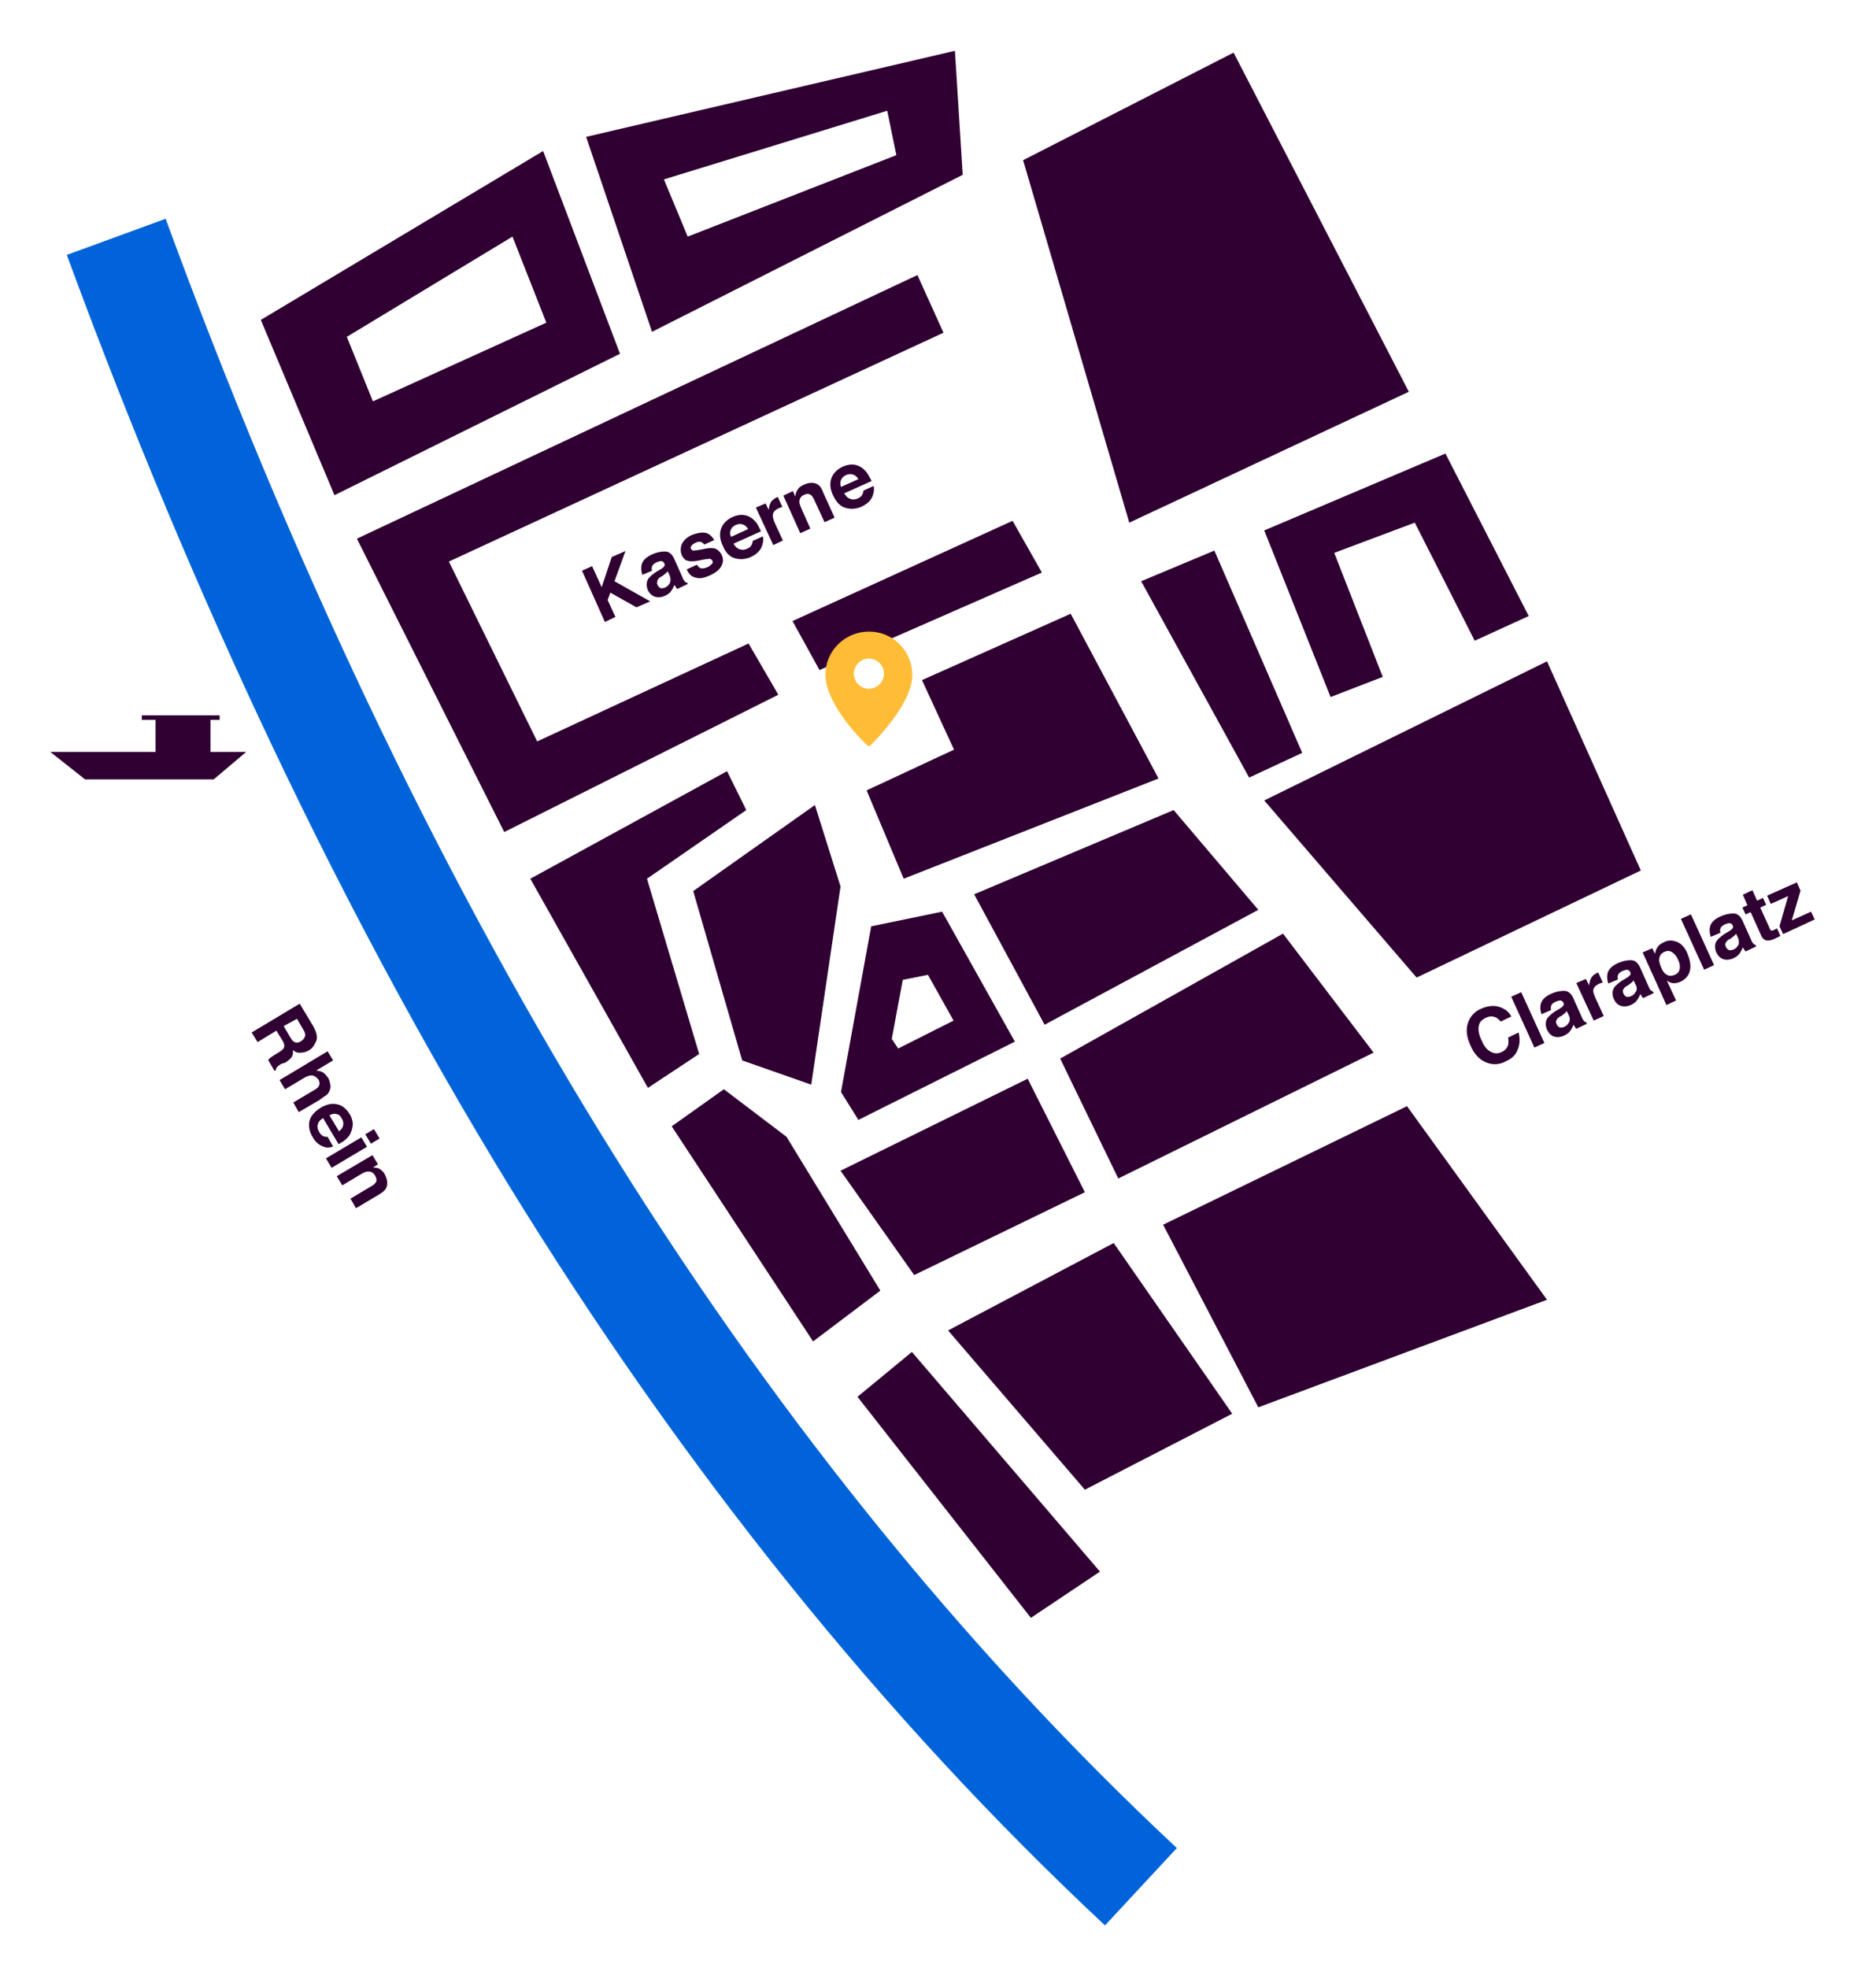 <svg class="map-image" version="1.1" xmlns="http://www.w3.org/2000/svg" xmlns:xlink="http://www.w3.org/1999/xlink" x="0px" y="0px"
	 viewBox="0 0 410 430" enable-background="new 0 0 410 430" xml:space="preserve">
<g id="bg">
</g>
<g id="Layer_1">
	<path fill="#0063D9" d="M241.5,420.7c-48.4-45.2-92.3-99.8-130.6-162.2C74.7,199.3,42.3,131,14.6,55.7l21.6-7.9
		c27.1,73.9,58.8,140.7,94.3,198.6c37.2,60.7,79.8,113.6,126.7,157.4L241.5,420.7z"/>
	<polygon fill="#300033" points="139.1,132.7 142.1,131.4 134.3,127 136.7,120.4 133.7,121.7 131.5,128.3 129.4,123.7 127.2,124.7
		132.2,135.9 134.5,134.8 132.8,131.1 133.4,129.5 	"/>
	<path fill="#300033" d="M143.2,130.4c0.7,0.2,1.4,0.1,2.1-0.2c0.6-0.3,1.1-0.6,1.4-1.1c0.3-0.4,0.5-0.8,0.7-1.3
		c0.1,0.2,0.2,0.3,0.3,0.5c0.1,0.1,0.2,0.3,0.3,0.4l2.3-1.1l-0.1-0.3c-0.2,0-0.3,0-0.4-0.1c-0.1-0.1-0.2-0.2-0.4-0.5
		c-0.2-0.4-0.3-0.7-0.4-0.9l-1.7-3.8c-0.5-1-1.1-1.5-2-1.5c-0.9,0-1.8,0.2-2.7,0.6c-1.4,0.6-2.2,1.4-2.4,2.4
		c-0.1,0.6-0.1,1.3,0.2,2.1l2.1-0.9c-0.1-0.3-0.1-0.6,0-0.9c0.1-0.4,0.4-0.6,0.9-0.9c0.5-0.2,0.8-0.3,1.1-0.3c0.3,0,0.5,0.2,0.7,0.5
		c0.1,0.3,0.1,0.6-0.2,0.8c-0.1,0.2-0.4,0.3-0.8,0.6l-0.7,0.4c-0.8,0.5-1.3,1-1.7,1.4c-0.6,0.8-0.6,1.7-0.2,2.7
		C142,129.7,142.5,130.2,143.2,130.4z M143.8,126.6c0.1-0.2,0.4-0.5,0.9-0.7l0.4-0.3c0.2-0.2,0.4-0.3,0.5-0.4
		c0.1-0.1,0.2-0.2,0.3-0.4l0.4,0.8c0.3,0.7,0.3,1.3,0.1,1.8c-0.3,0.5-0.6,0.8-1.1,1c-0.3,0.1-0.6,0.2-0.9,0.1
		c-0.3-0.1-0.5-0.3-0.7-0.7C143.5,127.4,143.6,127,143.8,126.6z"/>
	<path fill="#300033" d="M152,126.2c0.9,0.3,1.9,0.1,3.2-0.5c1.3-0.6,2.1-1.3,2.5-2.1c0.4-0.8,0.4-1.6,0-2.4c-0.3-0.6-0.7-1-1.3-1.3
		c-0.6-0.2-1.4-0.2-2.3,0c-1.4,0.3-2.3,0.4-2.5,0.4c-0.3,0-0.4-0.1-0.6-0.4c-0.1-0.2-0.1-0.4,0.1-0.6c0.1-0.2,0.4-0.5,0.9-0.7
		c0.6-0.3,1-0.3,1.4-0.1c0.2,0.1,0.4,0.3,0.5,0.5l2.2-1c-0.6-1-1.3-1.5-2.1-1.6c-0.8-0.1-1.8,0.1-2.8,0.5c-1.1,0.5-1.8,1.2-2.2,2
		c-0.3,0.8-0.3,1.6,0,2.4c0.3,0.6,0.7,1.1,1.2,1.2c0.5,0.2,1.3,0.2,2.4,0c1.4-0.3,2.3-0.4,2.5-0.4c0.3,0,0.4,0.2,0.6,0.4
		c0.1,0.3,0.1,0.5-0.1,0.7s-0.5,0.5-0.9,0.7c-0.7,0.3-1.3,0.4-1.7,0.2c-0.2-0.1-0.4-0.3-0.7-0.7l-2.2,1
		C150.5,125.4,151.1,126,152,126.2z"/>
	<path fill="#300033" d="M160.7,122c1.1,0.3,2.3,0.2,3.4-0.3c1.3-0.6,2.2-1.5,2.5-2.6c0.2-0.7,0.3-1.3,0.1-1.9l-2.2,1
		c0,0.3-0.1,0.6-0.2,0.8c-0.2,0.4-0.5,0.7-1,0.9c-0.5,0.2-0.9,0.3-1.3,0.2c-0.7-0.1-1.2-0.5-1.7-1.3l6-2.7c-0.3-0.7-0.6-1.2-0.8-1.6
		c-0.4-0.6-0.9-1.1-1.4-1.4c-0.6-0.4-1.3-0.6-2-0.6c-0.7,0-1.4,0.2-2.1,0.5c-1.2,0.6-2,1.4-2.4,2.5c-0.4,1.1-0.3,2.4,0.4,3.8
		C158.6,120.8,159.5,121.7,160.7,122z M159.7,115.8c0.2-0.5,0.5-0.8,1.1-1.1c0.5-0.2,1-0.3,1.5-0.1c0.5,0.1,0.9,0.5,1.2,1l-3.7,1.7
		C159.5,116.8,159.5,116.3,159.7,115.8z"/>
	<path fill="#300033" d="M171.1,118.1l-1.8-3.9c-0.3-0.7-0.4-1.2-0.4-1.6c0-0.7,0.5-1.2,1.4-1.6c0.1,0,0.2-0.1,0.3-0.1
		c0.1,0,0.2-0.1,0.4-0.1l-1-2.2c-0.1,0-0.2,0.1-0.2,0.1c0,0-0.1,0-0.1,0c-0.6,0.3-1.1,0.7-1.3,1.2c-0.2,0.3-0.3,0.8-0.4,1.5
		l-0.7-1.4l-2.1,0.9l3.8,8.2L171.1,118.1z"/>
	<path fill="#300033" d="M178.1,105.6c-0.7-0.2-1.5-0.1-2.4,0.3c-0.7,0.3-1.2,0.7-1.5,1.3c-0.2,0.3-0.3,0.7-0.4,1.3l-0.5-1.2l-2.1,1
		l3.7,8.2l2.2-1l-2-4.5c-0.2-0.5-0.4-1-0.4-1.3c0-0.7,0.3-1.3,1.1-1.6c0.6-0.3,1.1-0.2,1.5,0.1c0.2,0.2,0.4,0.5,0.6,0.9l2.3,5l2.2-1
		l-2.5-5.5C179.5,106.4,178.9,105.8,178.1,105.6z"/>
	<path fill="#300033" d="M189.6,103.5c-0.4-0.6-0.9-1.1-1.4-1.4c-0.6-0.4-1.3-0.6-2-0.6c-0.7,0-1.4,0.2-2.1,0.5
		c-1.2,0.6-2,1.4-2.4,2.5c-0.4,1.1-0.3,2.4,0.4,3.8c0.7,1.5,1.6,2.4,2.8,2.7c1.1,0.3,2.3,0.2,3.4-0.3c1.3-0.6,2.2-1.5,2.5-2.6
		c0.2-0.7,0.3-1.3,0.1-1.9l-2.2,1c0,0.3-0.1,0.6-0.2,0.8c-0.2,0.4-0.5,0.7-1,0.9c-0.5,0.2-0.9,0.3-1.3,0.2c-0.7-0.1-1.2-0.5-1.7-1.3
		l6-2.7C190.1,104.4,189.8,103.8,189.6,103.5z M183.8,106.4c-0.2-0.6-0.2-1.1,0-1.5c0.2-0.5,0.5-0.8,1.1-1.1c0.5-0.2,1-0.3,1.5-0.1
		c0.5,0.1,0.9,0.5,1.2,1L183.8,106.4z"/>
	<path fill="#300033" d="M324.7,222.4c0.8-0.4,1.5-0.4,2.2-0.1c0.4,0.2,0.7,0.5,1.1,0.9l2.3-1.1c-0.4-0.7-0.9-1.3-1.7-1.7
		c-1.4-0.8-3.1-0.8-4.9,0c-1.4,0.6-2.3,1.6-2.8,2.9c-0.6,1.5-0.4,3.3,0.5,5.2c0.8,1.8,1.9,3,3.3,3.6c1.4,0.6,2.9,0.6,4.4-0.2
		c1.3-0.6,2.2-1.4,2.6-2.6c0.5-1.1,0.5-2.4,0.2-3.7l-2.3,1.1c0.1,0.6,0.1,1.2,0,1.6c-0.2,0.7-0.7,1.3-1.5,1.6
		c-0.8,0.4-1.6,0.3-2.3-0.1c-0.8-0.4-1.5-1.2-2-2.5c-0.6-1.2-0.8-2.3-0.6-3.2S323.9,222.8,324.7,222.4z"/>

		<rect x="327.9" y="221.6" transform="matrix(0.415 0.91 -0.91 0.415 398.04 -173.56)" fill="#300033" width="12.2" height="2.4"/>
	<path fill="#300033" d="M346.3,223.2c-0.1-0.1-0.2-0.2-0.4-0.5c-0.2-0.4-0.3-0.7-0.4-0.9l-1.7-3.8c-0.5-1-1.1-1.5-2-1.5
		c-0.9,0-1.8,0.2-2.7,0.6c-1.4,0.6-2.2,1.4-2.4,2.4c-0.1,0.6-0.1,1.3,0.2,2.1l2.1-0.9c-0.1-0.3-0.1-0.6,0-0.9
		c0.1-0.4,0.4-0.6,0.9-0.9c0.5-0.2,0.8-0.3,1.1-0.3c0.3,0,0.5,0.2,0.7,0.5c0.1,0.3,0.1,0.6-0.2,0.8c-0.1,0.2-0.4,0.3-0.8,0.6
		l-0.7,0.4c-0.8,0.5-1.3,1-1.7,1.4c-0.6,0.8-0.6,1.7-0.2,2.7c0.4,0.8,0.9,1.3,1.6,1.5c0.7,0.2,1.4,0.1,2.1-0.2
		c0.6-0.3,1.1-0.6,1.4-1.1c0.3-0.4,0.5-0.8,0.7-1.3c0.1,0.2,0.2,0.3,0.3,0.5c0.1,0.1,0.2,0.3,0.3,0.4l2.3-1.1l-0.1-0.3
		C346.6,223.3,346.4,223.3,346.3,223.2z M342.9,223.4c-0.3,0.5-0.6,0.8-1.1,1c-0.3,0.1-0.6,0.2-0.9,0.1c-0.3-0.1-0.5-0.3-0.7-0.7
		c-0.2-0.4-0.2-0.8,0.1-1.1c0.1-0.2,0.4-0.5,0.9-0.7l0.4-0.3c0.2-0.2,0.4-0.3,0.5-0.4c0.1-0.1,0.2-0.2,0.3-0.4l0.4,0.8
		C343.1,222.3,343.2,222.9,342.9,223.4z"/>
	<path fill="#300033" d="M348.2,216.5c0-0.7,0.5-1.2,1.4-1.6c0.1,0,0.2-0.1,0.3-0.1c0.1,0,0.2-0.1,0.4-0.1l-1-2.2
		c-0.1,0-0.2,0.1-0.2,0.1s-0.1,0-0.1,0c-0.6,0.3-1.1,0.7-1.3,1.2c-0.2,0.3-0.3,0.8-0.4,1.5l-0.7-1.4l-2.1,0.9l3.8,8.2l2.2-1
		l-1.8-3.9C348.4,217.4,348.2,216.9,348.2,216.5z"/>
	<path fill="#300033" d="M360.9,216.5c-0.1-0.1-0.2-0.2-0.4-0.5c-0.2-0.4-0.3-0.7-0.4-0.9l-1.7-3.8c-0.5-1-1.1-1.5-2-1.5
		c-0.9,0-1.8,0.2-2.7,0.6c-1.4,0.6-2.2,1.4-2.4,2.4c-0.1,0.6-0.1,1.3,0.2,2.1l2.1-0.9c-0.1-0.3-0.1-0.6,0-0.9
		c0.1-0.4,0.4-0.6,0.9-0.9c0.5-0.2,0.8-0.3,1.1-0.3c0.3,0,0.5,0.2,0.7,0.5c0.1,0.3,0.1,0.6-0.2,0.8c-0.1,0.2-0.4,0.3-0.8,0.6
		l-0.7,0.4c-0.8,0.5-1.3,1-1.7,1.4c-0.6,0.8-0.6,1.7-0.2,2.7c0.4,0.8,0.9,1.3,1.6,1.5c0.7,0.2,1.4,0.1,2.1-0.2
		c0.6-0.3,1.1-0.6,1.4-1.1c0.3-0.4,0.5-0.8,0.7-1.3c0.1,0.2,0.2,0.3,0.3,0.5c0.1,0.1,0.2,0.3,0.3,0.4l2.3-1.1l-0.1-0.3
		C361.2,216.6,361.1,216.6,360.9,216.5z M357.5,216.7c-0.3,0.5-0.6,0.8-1.1,1c-0.3,0.1-0.6,0.2-0.9,0.1c-0.3-0.1-0.5-0.3-0.7-0.7
		c-0.2-0.4-0.2-0.8,0.1-1.1c0.1-0.2,0.4-0.5,0.9-0.7l0.4-0.3c0.2-0.2,0.4-0.3,0.5-0.4c0.1-0.1,0.2-0.2,0.3-0.4l0.4,0.8
		C357.8,215.7,357.8,216.3,357.5,216.7z"/>
	<path fill="#300033" d="M366.5,205.8c-1-0.4-2-0.4-2.9,0.1c-0.7,0.3-1.2,0.7-1.5,1.3c-0.2,0.3-0.3,0.7-0.4,1.2l-0.6-1.2l-2.1,0.9
		l5.2,11.5l2.1-1l-2-4.3c0.4,0.2,0.7,0.4,1.1,0.5c0.6,0.1,1.2,0,1.9-0.3c1-0.5,1.7-1.2,2-2.3c0.3-1.1,0.1-2.3-0.5-3.8
		C368.3,207.1,367.5,206.2,366.5,205.8z M367.1,211.7c-0.1,0.6-0.5,1.1-1.1,1.3c-0.4,0.2-0.8,0.2-1.2,0.2c-0.7-0.2-1.3-0.7-1.7-1.7
		c-0.3-0.6-0.4-1.1-0.5-1.6c0-0.9,0.3-1.5,1.1-1.9c0.7-0.3,1.2-0.3,1.8,0.1c0.5,0.4,0.9,0.8,1.2,1.5
		C367.1,210.4,367.2,211,367.1,211.7z"/>

		<rect x="364.9" y="204.7" transform="matrix(-0.415 -0.91 0.91 -0.415 337.587 628.889)" fill="#300033" width="12.2" height="2.4"/>
	<path fill="#300033" d="M383.3,206.3c-0.1-0.1-0.2-0.2-0.4-0.5c-0.2-0.4-0.3-0.7-0.4-0.9l-1.7-3.8c-0.5-1-1.1-1.5-2-1.5
		c-0.9,0-1.8,0.2-2.7,0.6c-1.4,0.6-2.2,1.4-2.4,2.4c-0.1,0.6-0.1,1.3,0.2,2.1l2.1-0.9c-0.1-0.3-0.1-0.6,0-0.9
		c0.1-0.4,0.4-0.6,0.9-0.9c0.5-0.2,0.8-0.3,1.1-0.3c0.3,0,0.5,0.2,0.7,0.5c0.1,0.3,0.1,0.6-0.2,0.8c-0.1,0.2-0.4,0.3-0.8,0.6
		L377,204c-0.8,0.5-1.3,1-1.7,1.4c-0.6,0.8-0.6,1.7-0.2,2.7c0.4,0.8,0.9,1.3,1.6,1.5c0.7,0.2,1.4,0.1,2.1-0.2
		c0.6-0.3,1.1-0.6,1.4-1.1c0.3-0.4,0.5-0.8,0.7-1.3c0.1,0.2,0.2,0.3,0.3,0.5c0.1,0.1,0.2,0.3,0.3,0.4l2.3-1.1l-0.1-0.3
		C383.5,206.4,383.4,206.4,383.3,206.3z M379.9,206.5c-0.3,0.5-0.6,0.8-1.1,1c-0.3,0.1-0.6,0.2-0.9,0.1c-0.3-0.1-0.5-0.3-0.7-0.7
		c-0.2-0.4-0.2-0.8,0.1-1.1c0.1-0.2,0.4-0.5,0.9-0.7l0.4-0.3c0.2-0.2,0.4-0.3,0.5-0.4c0.1-0.1,0.2-0.2,0.3-0.4l0.4,0.8
		C380.1,205.5,380.1,206.1,379.9,206.5z"/>
	<path fill="#300033" d="M388.1,203c-0.1,0-0.1,0.1-0.2,0.1c-0.4,0.2-0.7,0.3-0.8,0.2c-0.1,0-0.3-0.2-0.4-0.6l-2-4.4l1.3-0.6
		l-0.7-1.5l-1.3,0.6l-1-2.3l-2.1,1l1,2.3l-1.1,0.5l0.7,1.5l1.1-0.5l2.3,5.1c0.2,0.5,0.5,0.8,0.9,1c0.5,0.2,1.3,0.1,2.3-0.4l1-0.5
		l-0.7-1.6C388.3,202.9,388.2,202.9,388.1,203z"/>
	<polygon fill="#300033" points="395.8,199.2 391.6,201.1 393.5,194.6 392.7,192.8 386.2,195.7 387,197.5 390.8,195.8 388.9,202.4
		389.7,204.1 396.6,200.9 	"/>
	<path fill="#300033" d="M62.3,232.2c0.7-0.4,1.2-0.9,1.5-1.3c0.2-0.4,0.3-0.9,0.2-1.5c0.5,0.5,1.1,0.7,1.8,0.6
		c0.6,0,1.2-0.2,1.7-0.5c0.4-0.2,0.7-0.5,1-0.9c0.2-0.3,0.4-0.7,0.6-1.1c0.2-0.5,0.2-0.9,0.1-1.4s-0.3-1.1-0.7-1.8l-3-5L55,225.6
		l1.3,2.1l4.1-2.5l1.3,2.1c0.4,0.6,0.5,1.1,0.4,1.5c-0.1,0.4-0.5,0.7-1.1,1.1l-1,0.6c-0.3,0.2-0.6,0.4-0.9,0.6
		c-0.1,0.1-0.3,0.3-0.5,0.5l1.4,2.4l0.3-0.2c0-0.3,0.1-0.5,0.4-0.8c0.1-0.1,0.5-0.4,0.9-0.6L62.3,232.2z M64.9,222.6l1.4,2.4
		c0.3,0.5,0.4,0.8,0.4,1.1c0,0.5-0.3,1-0.9,1.4c-0.6,0.4-1.1,0.4-1.6,0.1c-0.3-0.2-0.5-0.5-0.8-1l-1.4-2.4L64.9,222.6z"/>
	<path fill="#300033" d="M71.3,239.3c0.3-0.2,0.5-0.5,0.7-0.9c0.2-0.5,0.3-0.9,0.2-1.4c-0.1-0.5-0.2-1-0.5-1.5
		c-0.3-0.4-0.6-0.8-1-1.1c-0.4-0.3-0.9-0.4-1.6-0.5l3.7-2.2l-1.2-2L61.1,236l1.2,2l4.2-2.5c0.7-0.4,1.3-0.6,1.8-0.5
		c0.5,0.1,0.9,0.4,1.3,0.9c0.3,0.5,0.3,1,0.1,1.4c-0.2,0.3-0.5,0.6-0.9,0.8l-4.7,2.8l1.2,2.1l4.6-2.7
		C70.5,239.8,71,239.5,71.3,239.3z"/>
	<path fill="#300033" d="M72.8,250.5l-1.2-2.1c-0.3,0-0.6,0-0.8-0.1c-0.4-0.1-0.8-0.5-1-0.9c-0.3-0.4-0.4-0.9-0.4-1.3
		c0-0.7,0.4-1.3,1.2-1.8L74,250c0.7-0.4,1.2-0.7,1.5-1c0.6-0.5,1-1,1.2-1.6c0.3-0.7,0.4-1.3,0.4-2c-0.1-0.7-0.3-1.4-0.7-2
		c-0.7-1.1-1.6-1.9-2.7-2.1c-1.1-0.3-2.4,0-3.7,0.8c-1.4,0.9-2.2,1.9-2.4,3c-0.2,1.2,0.1,2.3,0.7,3.3c0.7,1.3,1.7,2,2.9,2.3
		C71.7,250.8,72.4,250.7,72.8,250.5z M73.5,243.4c0.5,0.1,0.9,0.4,1.2,1c0.3,0.5,0.4,1,0.3,1.5c-0.1,0.5-0.4,0.9-0.9,1.3l-2.1-3.5
		C72.5,243.4,73,243.3,73.5,243.4z"/>

		<rect x="80.3" y="247.2" transform="matrix(0.511 0.86 -0.86 0.511 253.289 51.33)" fill="#300033" width="2.4" height="2.2"/>

		<rect x="71.2" y="250.5" transform="matrix(0.86 -0.511 0.511 0.86 -117.998 74.059)" fill="#300033" width="9" height="2.4"/>
	<path fill="#300033" d="M82.8,255.3c-0.3-0.1-0.7-0.2-1.3-0.2l1.1-0.7l-1.2-2l-7.8,4.6l1.2,2l4.2-2.5c0.5-0.3,0.9-0.5,1.3-0.5
		c0.7-0.1,1.3,0.2,1.7,0.9c0.3,0.6,0.4,1.1,0.1,1.5c-0.2,0.2-0.4,0.5-0.8,0.7l-4.7,2.8l1.2,2.1l5.2-3.1c1-0.6,1.5-1.2,1.6-2
		c0.1-0.8-0.1-1.5-0.5-2.3C83.8,256,83.3,255.6,82.8,255.3z"/>
	<polygon fill="#300033" points="197.5,192 253.2,170.1 234,134.1 201.5,148.6 208.5,163.8 189.4,172.7 	"/>
	<polygon fill="#300033" points="212.9,195.4 228.3,223.9 275,198.8 256.5,177 	"/>
	<polygon fill="#300033" points="300.2,230 280.4,204 231.7,231.3 244.4,257.5 	"/>
	<polygon fill="#300033" points="237.1,260.5 224.6,235.7 183.7,255.8 199.8,278.6 	"/>
	<path fill="#300033" d="M187.6,244.7l34.2-17.1l-15.9-28.4l-15.5,3.2l-6.6,36.2L187.6,244.7z M197.3,214.1l5.5-1.1l5.6,10
		l-12.1,6.1l-1.4-2.1L197.3,214.1z"/>
	<polygon fill="#300033" points="151.5,194.7 162.2,231.7 177.3,237 183.7,193.7 178.1,175.9 	"/>
	<polygon fill="#300033" points="179.1,146.4 227.7,125.1 221.3,113.8 173.2,135.7 	"/>
	<polygon fill="#300033" points="163.6,140.6 117.4,162 98.1,122.7 206.2,72.7 200.5,60.1 78,117.7 110.2,181.8 170.1,151.8 	"/>
	<polygon fill="#300033" points="141.4,192 163.1,177 158.9,168.5 115.9,192 141.6,237.7 152.8,230.3 	"/>
	<polygon fill="#300033" points="171.9,248.4 158.2,238 146.8,246.1 177.7,293.1 192.4,282 	"/>
	<polygon fill="#300033" points="187.4,305.2 225.3,353.5 240.4,343.4 199.3,295.4 	"/>
	<polygon fill="#300033" points="207.2,290.7 237.1,325.5 269.3,308.9 243.4,271.6 	"/>
	<polygon fill="#300033" points="254.2,267.6 275,307.5 338.1,284 307.5,241.7 	"/>
	<polygon fill="#300033" points="265.4,120.3 249.4,127 273,169.9 284.6,164.5 	"/>
	<polygon fill="#300033" points="309.6,213.6 358.6,190.2 338.1,144.5 276.3,174.9 	"/>
	<polygon fill="#300033" points="307.9,85.6 269.6,11.5 223.6,35 246.8,114.2 	"/>
	<polygon fill="#300033" points="290.8,152.3 302.2,147.9 291.6,120.8 309.2,114.2 322.3,140 334.1,134.6 315.9,99.1 276.3,115.9
		"/>
	<path fill="#300033" d="M135.5,77.3L118.7,33L57,69.9l16.1,38.3L135.5,77.3z M112,51.7l7.4,18.8L81.5,87.7l-5.7-14.1L112,51.7z"/>
	<path fill="#300033" d="M210.4,38.2l-1.7-27.1l-80.6,18.8l14.4,42.6L210.4,38.2z M193.9,24.2l2,9.7l-45.6,17.8l-5.2-12.5
		L193.9,24.2z"/>
	<polygon fill="#300033" points="46,157.3 48,157.3 48,156.3 46.2,156.3 33.2,156.3 31,156.3 31,157.3 34,157.3 34,164.3 11,164.3
		18.6,170.3 46.7,170.3 53.8,164.3 46,164.3 	"/>
	<path fill-rule="evenodd" clip-rule="evenodd" fill="#FFBD37" d="M189.9,138c-5.2,0-9.5,4.2-9.5,9.4c0,6.8,8.8,15.2,9.2,15.5
		c0.1,0.1,0.2,0.1,0.3,0.1c0.1,0,0.2,0,0.3-0.1c0.4-0.4,9.2-8.9,9.2-15.5C199.3,142.2,195.2,138,189.9,138z M189.9,150.5
		c-1.8,0-3.3-1.5-3.3-3.3s1.5-3.3,3.3-3.3c1.8,0,3.3,1.5,3.3,3.3S191.7,150.5,189.9,150.5z"/>
</g>
</svg>
